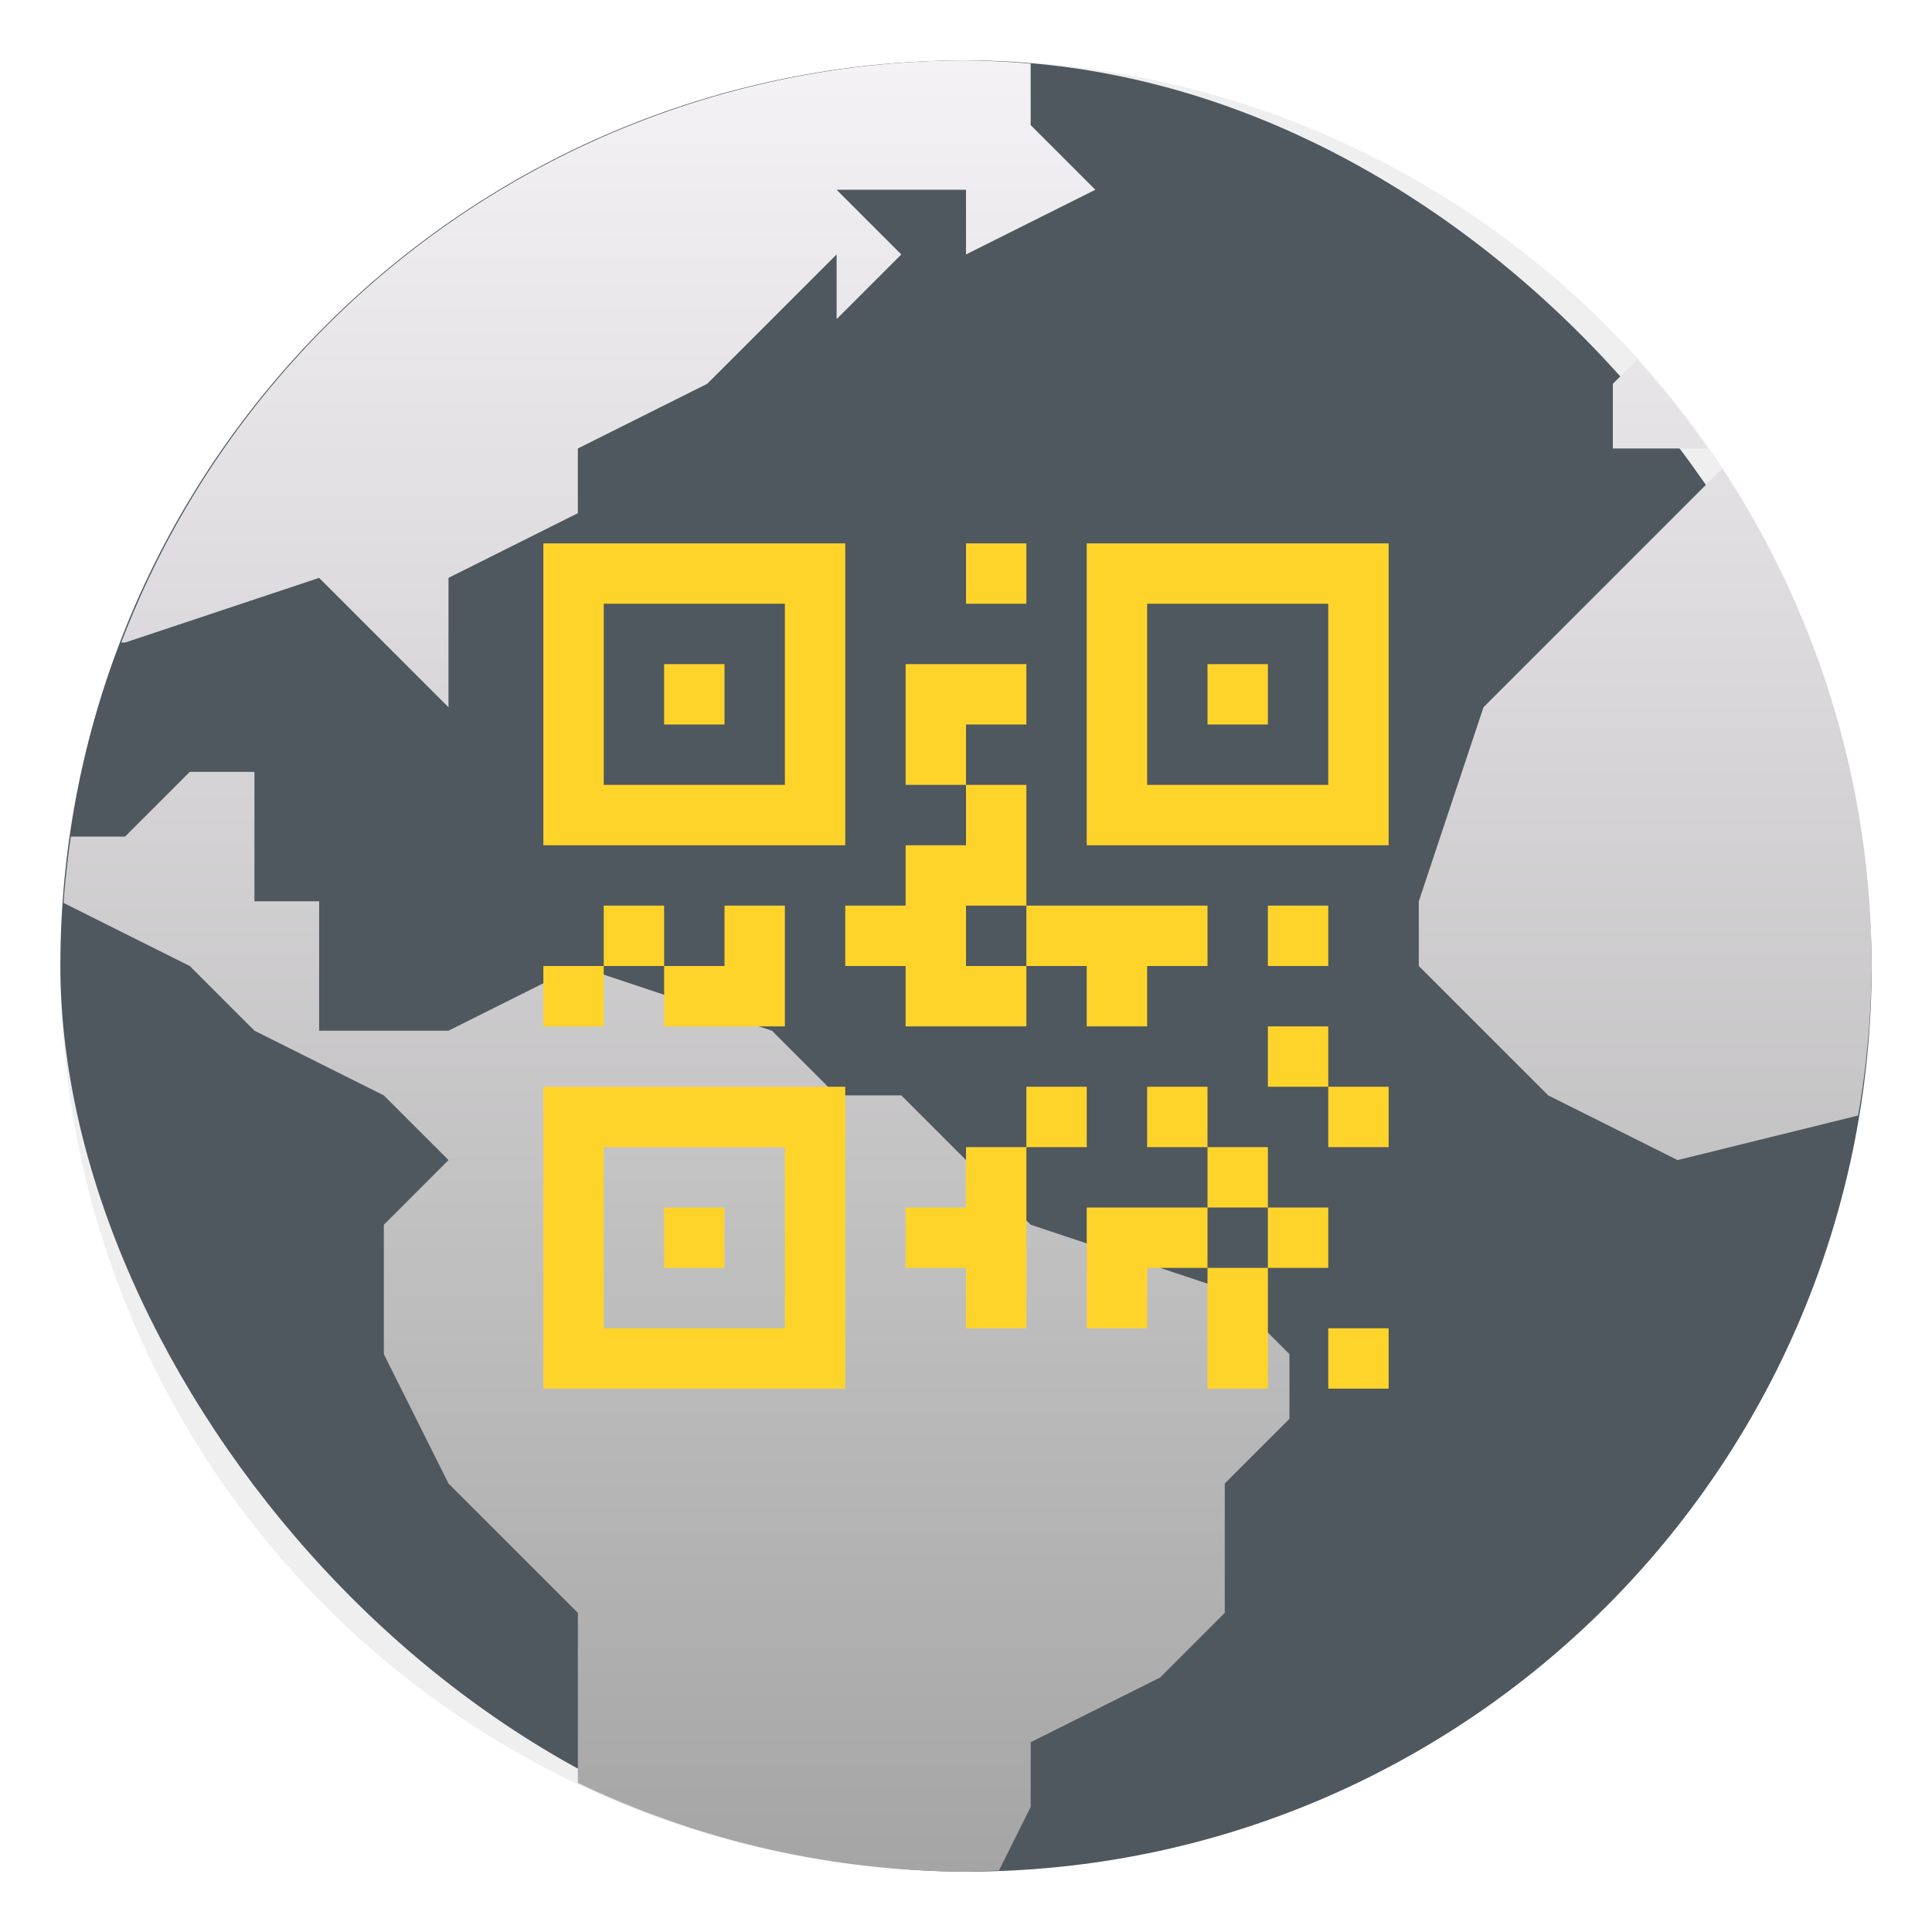 <svg xmlns="http://www.w3.org/2000/svg" width="64" height="64"><defs><linearGradient id="b" x1="2" x2="2" y1="30" y2="2" gradientTransform="translate(-2.286 -2.286)scale(2.143)" gradientUnits="userSpaceOnUse"><stop offset="0" stop-color="#a5a5a5"/><stop offset="1" stop-color="#f5f2f5"/></linearGradient><filter id="a" width="1.078" height="1.078" x="-.039" y="-.039" color-interpolation-filters="sRGB"><feGaussianBlur stdDeviation=".972"/></filter></defs><linearGradient id="c" x1="-403.1" x2="-403.1" y1="-497.8" y2="-511.8" gradientTransform="scale(2)" gradientUnits="userSpaceOnUse"><stop offset="0" stop-color="#ffd42a"/><stop offset="1" stop-color="#ffdf62"/></linearGradient><circle cx="32" cy="32" r="30" filter="url(#a)" opacity=".25" style="paint-order:normal"/><rect width="60" height="60" x="2" y="2" fill="#4f575f" rx="30"/><path fill="url(#b)" d="M32 2A30 30 0 0 0 4.016 21.286h.126l6.429-2.143 4.286 4.286v-4.286L19.142 17v-2.143l4.286-2.143 4.286-4.285v2.143l2.143-2.143-2.143-2.143H32v2.143l4.285-2.143-2.143-2.143V2.107A30 30 0 0 0 32 2m22.232 9.91-.804.804v2.143h3.148a30 30 0 0 0-2.344-2.946zm2.82 3.61-7.91 7.909L47 29.857V32l4.286 4.286 4.285 2.143 5.98-1.475A30 30 0 0 0 62 32a30 30 0 0 0-4.948-16.48M6.286 25.57l-2.143 2.143H2.347q-.16 1.094-.242 2.192v.005L6.286 32l2.143 2.143 4.286 2.143 2.142 2.143-2.142 2.142v4.286l2.142 4.286 4.286 4.286v5.633A30 30 0 0 0 32 62q.546-.01 1.093-.038l1.05-2.105v-2.143l4.286-2.143 2.143-2.142v-4.286L42.715 47v-2.143l-2.143-2.143-6.429-2.143-4.286-4.285h-2.143l-2.142-2.143L19.143 32l-4.286 2.143h-4.285v-4.286H8.429V25.57z"/><path fill="url(#c)" d="M18 18v10h10V18zm14 0v2h2v-2zm4 0v10h10V18zm-16 2h6v6h-6zm18 0h6v6h-6zm-16 2v2h2v-2zm8 0v4h2v-2h2v-2h-2zm2 4v2h-2v2h-2v2h2v2h4v-2h-2v-2h2v-4zm2 4v2h2v2h2v-2h2v-2h-4zm6-8v2h2v-2zm-20 8v2h2v-2zm2 2v2h4v-4h-2v2zm-2 0h-2v2h2zm22-2v2h2v-2zm0 4v2h2v-2zm2 2v2h2v-2zm-26 0v10h10V36zm16 0v2h2v-2zm0 2h-2v2h-2v2h2v2h2v-4zm4-2v2h2v-2zm2 2v2h2v-2zm2 2v2h2v-2zm0 2h-2v4h2v-2zm-2 0v-2h-4v4h2v-2zm-20-4h6v6h-6zm2 2v2h2v-2zm22 4v2h2v-2z"/></svg>